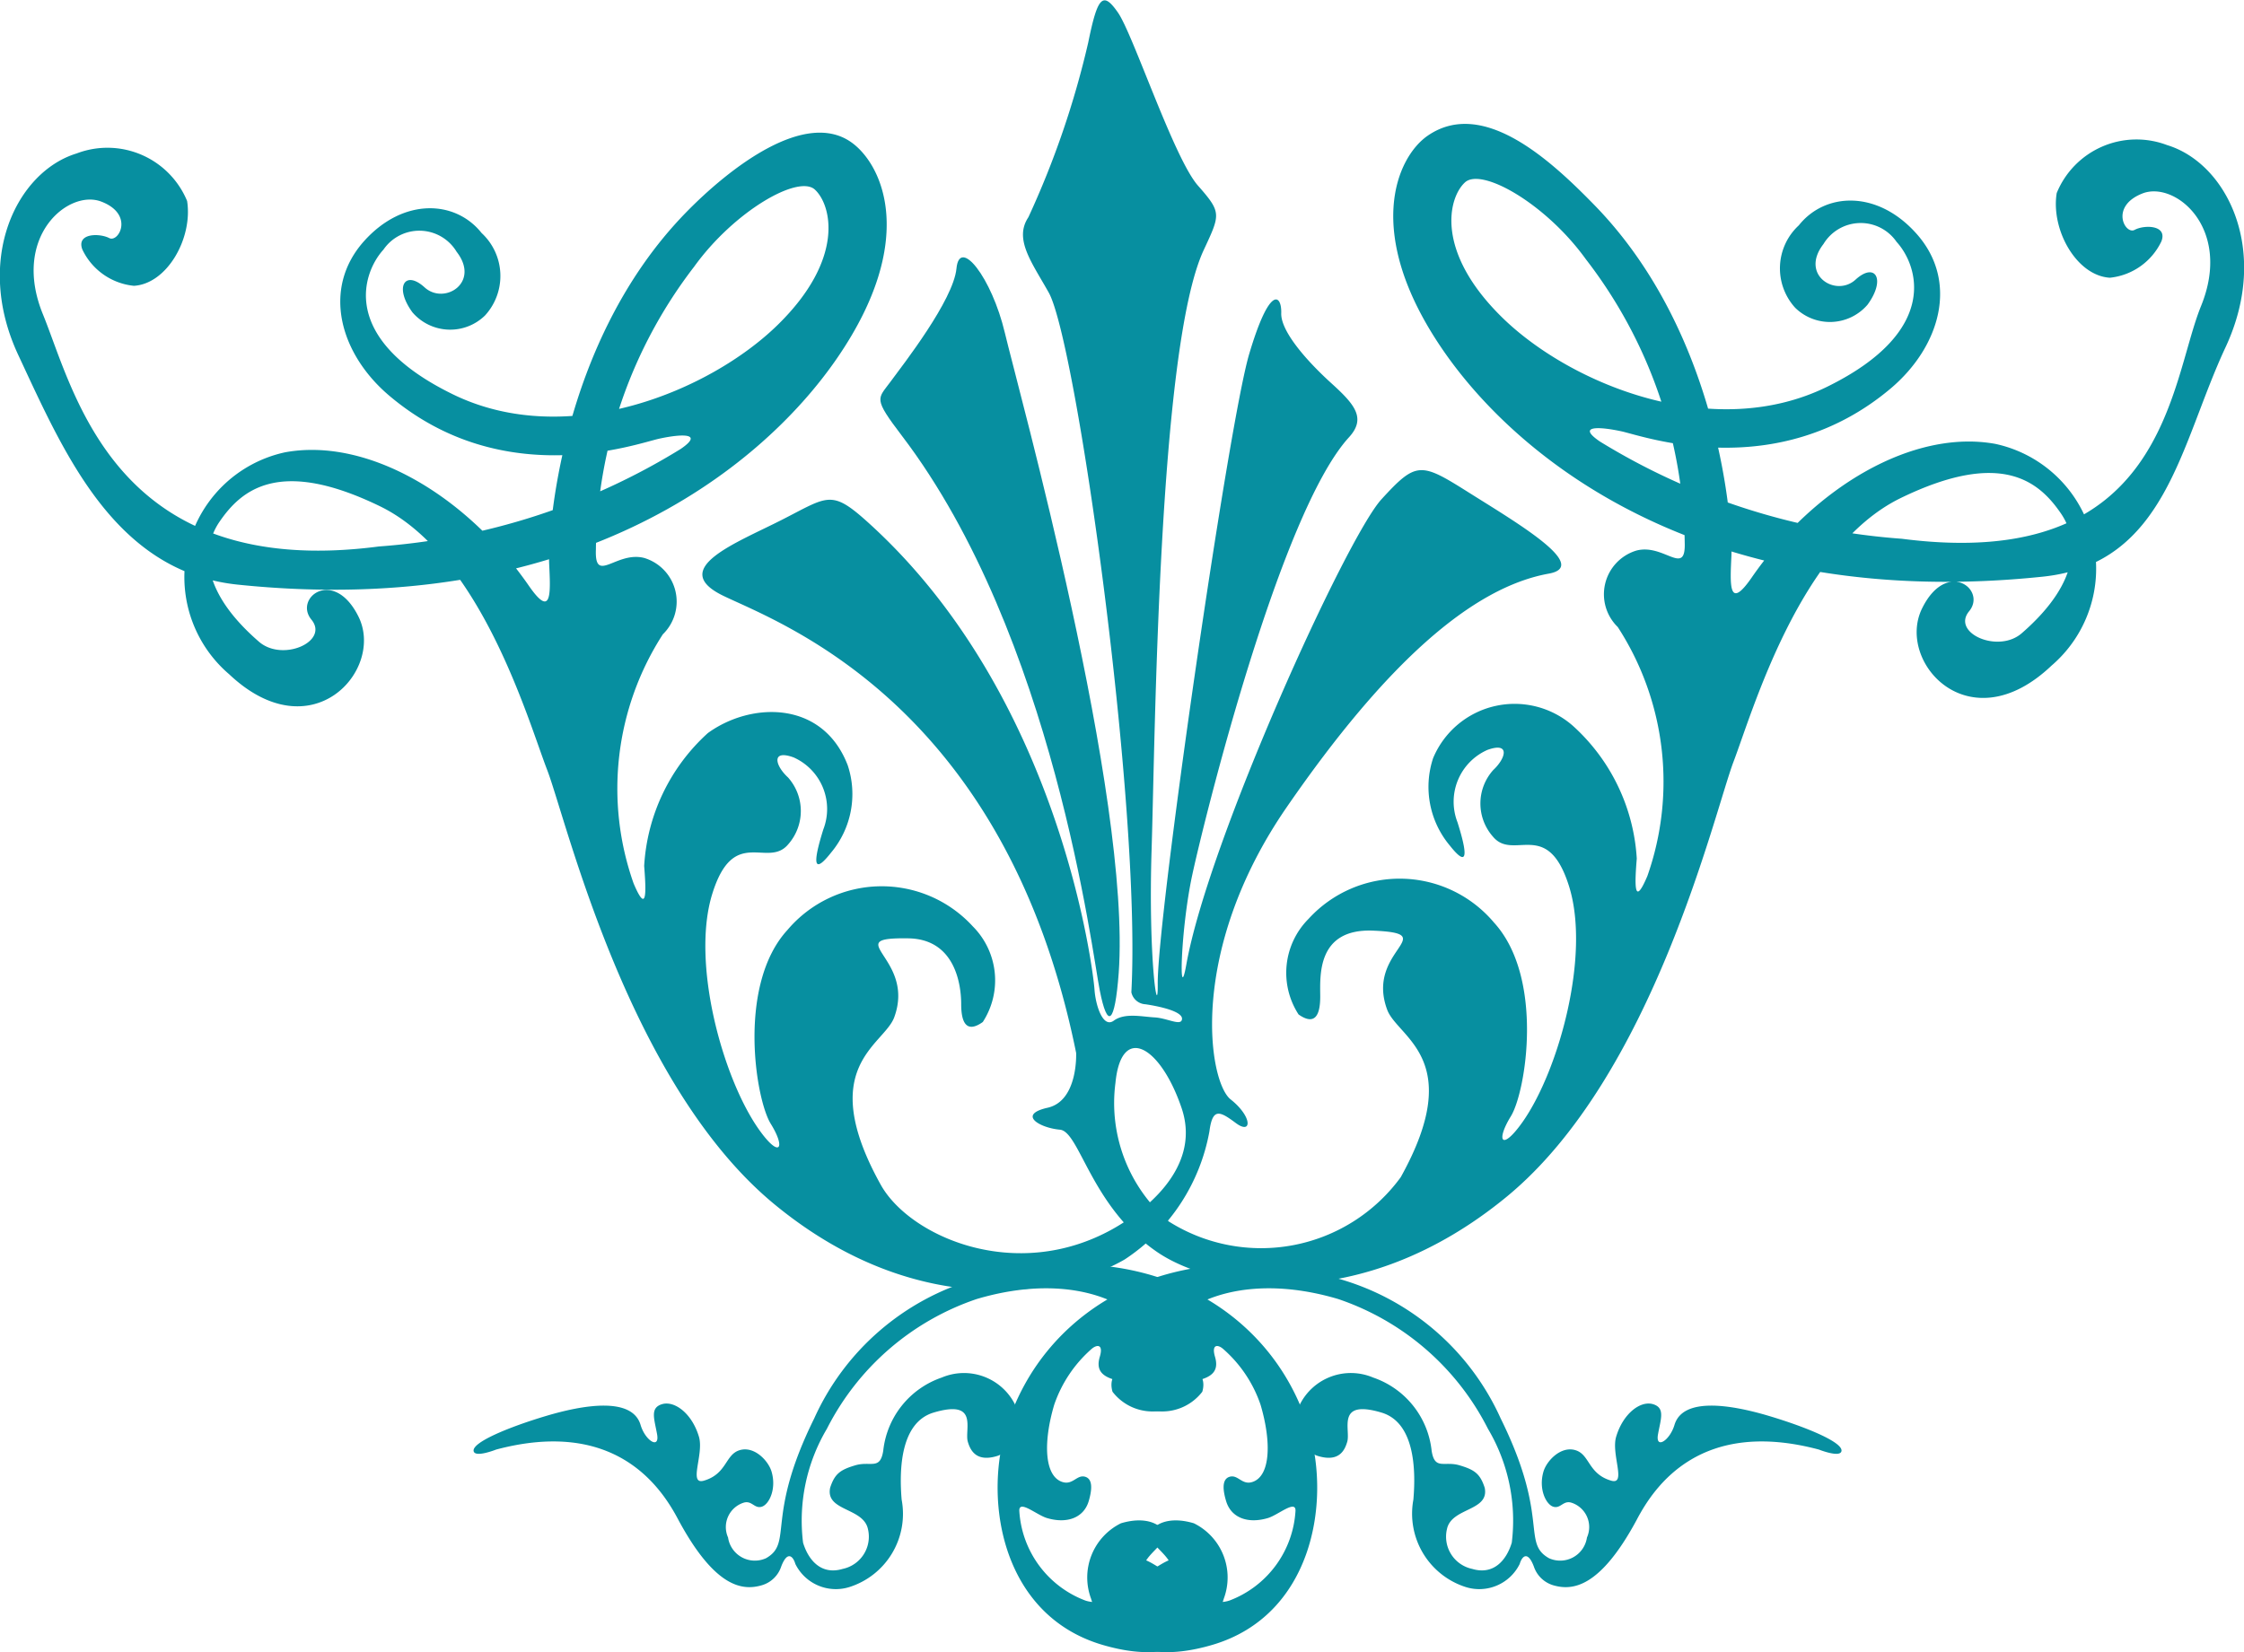 <svg xmlns="http://www.w3.org/2000/svg" width="61.356" height="45.188" viewBox="0 0 61.356 45.188">
  <g id="Group_21" data-name="Group 21" transform="translate(-319.33 -29.955)">
    <g id="Group_6" data-name="Group 6">
      <path id="Path_18" data-name="Path 18" d="M350.959,64.191c1.514,1.047,5.56,1.791,9.569-1.507s5.68-10.528,6.2-11.895,1.807-5.869,4.573-7.213,3.788-.441,4.381.424c.436.639.617,1.805-1.072,3.273-.646.565-1.93-.007-1.44-.6s-.614-1.438-1.284-.082c-.723,1.457,1.278,3.715,3.536,1.57a3.491,3.491,0,0,0-1.537-6.066c-2.247-.407-4.945,1.172-6.661,3.658-.642.928-.588.166-.553-.6s-.281-6.037-3.748-9.591c-1.183-1.213-3.036-2.936-4.55-1.9-.859.586-1.782,2.668.4,5.852s7.379,7.156,16.412,6.213c3.377-.354,3.745-3.6,5-6.282,1.222-2.626.042-5.021-1.6-5.521a2.356,2.356,0,0,0-3.02,1.311c-.163,1.007.543,2.263,1.455,2.316a1.758,1.758,0,0,0,1.407-.994c.176-.453-.47-.457-.731-.315s-.691-.648.224-1c.892-.336,2.455.961,1.591,3.084s-.959,7.3-8.183,6.364a18.268,18.268,0,0,1-8.249-2.657c-.651-.441-.035-.414.577-.283s4.247,1.457,7.367-1.168c1.364-1.152,1.873-2.939.7-4.244-1.076-1.2-2.5-1.117-3.21-.219a1.6,1.6,0,0,0-.1,2.252,1.355,1.355,0,0,0,1.981-.084c.51-.7.207-1.174-.33-.683s-1.533-.127-.876-.975a1.19,1.19,0,0,1,2-.057c.565.616,1.232,2.422-1.9,3.961s-7.029-.08-8.88-1.89-1.478-3.283-1.022-3.7,2.215.586,3.308,2.106a12.932,12.932,0,0,1,2.7,7.742c.033.953-.567.02-1.324.223a1.249,1.249,0,0,0-.507,2.09,7.772,7.772,0,0,1,.81,6.81c-.375.885-.346.215-.29-.478a5.316,5.316,0,0,0-1.746-3.629,2.414,2.414,0,0,0-3.823.885,2.5,2.5,0,0,0,.458,2.39c.612.774.39-.062.21-.636A1.549,1.549,0,0,1,360,50.465c.63-.227.505.228.158.551a1.369,1.369,0,0,0-.005,1.824c.563.672,1.491-.525,2.079,1.357s-.279,5.026-1.264,6.434c-.579.824-.745.533-.328-.145s.915-3.795-.462-5.3a3.371,3.371,0,0,0-5.069-.1,2.091,2.091,0,0,0-.273,2.615c.428.3.592.053.592-.488s-.111-1.867,1.445-1.805c1.916.082-.22.533.386,2.164.286.768,2.172,1.34.37,4.58a4.726,4.726,0,0,1-6.338,1.213,4.257,4.257,0,0,1-1.462-3.793c.158-1.629,1.23-1.019,1.809.69s-1.181,2.914-1.883,3.306c-2.662,1.487-5.555.2-6.342-1.207-1.8-3.234.082-3.812.367-4.582.6-1.631-1.533-2.189.384-2.16,1.278.018,1.447,1.258,1.447,1.8s.167.791.591.488a2.091,2.091,0,0,0-.273-2.615,3.376,3.376,0,0,0-5.07.1c-1.373,1.5-.873,4.625-.454,5.3s.247.965-.332.143c-.988-1.41-1.851-4.551-1.268-6.432s1.514-.685,2.076-1.355a1.378,1.378,0,0,0-.005-1.83c-.349-.319-.473-.776.155-.547a1.546,1.546,0,0,1,.81,1.97c-.18.577-.4,1.412.209.637a2.492,2.492,0,0,0,.458-2.394c-.689-1.791-2.653-1.731-3.824-.879a5.319,5.319,0,0,0-1.741,3.634c.054.692.085,1.36-.289.477a7.781,7.781,0,0,1,.8-6.813,1.247,1.247,0,0,0-.507-2.087c-.761-.2-1.359.73-1.324-.225a12.926,12.926,0,0,1,2.688-7.744c1.092-1.516,2.847-2.524,3.3-2.106s.831,1.891-1.017,3.7-5.745,3.429-8.879,1.9-2.469-3.338-1.9-3.959a1.189,1.189,0,0,1,2,.059c.656.845-.338,1.463-.875.974s-.843-.015-.332.684a1.362,1.362,0,0,0,1.984.084,1.6,1.6,0,0,0-.095-2.256c-.713-.9-2.139-.975-3.213.223-1.17,1.308-.656,3.1.707,4.242,3.123,2.625,6.756,1.293,7.368,1.16s1.23-.158.578.285a18.223,18.223,0,0,1-8.247,2.664c-7.22.946-8.318-4.224-9.186-6.349s.692-3.422,1.588-3.086c.917.345.485,1.136.224,1s-.908-.141-.733.316a1.752,1.752,0,0,0,1.409.99c.912-.056,1.613-1.308,1.454-2.32a2.358,2.358,0,0,0-3.021-1.3c-1.639.5-2.818,2.9-1.593,5.518,1.253,2.68,2.628,5.926,6,6.275,9.034.936,14.234-3.039,16.409-6.228s1.225-5.235.391-5.852c-1.279-.945-3.369.694-4.551,1.907-3.464,3.558-3.772,8.824-3.736,9.6s.087,1.53-.552.608c-1.721-2.489-4.419-4.065-6.666-3.655a3.493,3.493,0,0,0-1.531,6.071c2.26,2.136,4.257-.121,3.536-1.576-.673-1.356-1.778-.514-1.287.082s-.791,1.17-1.439.6c-1.689-1.467-1.511-2.635-1.077-3.273.592-.866,1.62-1.772,4.386-.43s4.049,5.846,4.575,7.211S336.5,59.6,340.514,62.9s7.982,2.426,9.57,1.5a5.327,5.327,0,0,0,2.314-3.5c.086-.662.287-.553.726-.227s.455-.174-.147-.65-1.187-4.041,1.533-7.989,5.075-6.013,7.167-6.39c1.149-.207-.874-1.391-2.188-2.219s-1.43-.861-2.387.186-4.726,9.322-5.334,12.718c-.215,1.211-.158-.957.16-2.439s2.4-9.916,4.288-11.977c.477-.525.152-.9-.492-1.484s-1.378-1.406-1.362-1.908-.308-.8-.877,1.119-2.518,15.41-2.5,17.228c.011,1.043-.263-.683-.167-3.7s.18-13.689,1.421-16.367c.459-.988.5-1.027-.155-1.771s-1.77-4.129-2.185-4.729-.559-.437-.813.811a24.48,24.48,0,0,1-1.638,4.785c-.4.6.091,1.228.558,2.062.756,1.356,2.534,14.03,2.258,19.135a.415.415,0,0,0,.385.328c.352.051,1.012.188,1,.4s-.4-.022-.75-.041-.815-.131-1.115.089-.5-.429-.528-.853-.9-8.02-6.221-12.8c-.976-.877-1.072-.685-2.318-.049s-3.146,1.34-1.607,2.084,7.71,2.944,9.644,12.5c0,0,.061,1.311-.78,1.5s-.207.553.335.6S349.157,62.953,350.959,64.191Z" fill="#078fa0"/>
      <path id="Path_19" data-name="Path 19" d="M349.4,57.043c-.2-.977-1.253-9.709-5.409-15.168-.792-1.041-.666-1-.315-1.477s1.722-2.232,1.806-3.1.964.244,1.324,1.764,3.459,12.662,3.112,17.506C349.812,57.975,349.61,58.109,349.4,57.043Z" fill="#078fa0"/>
      <g id="Group_5" data-name="Group 5">
        <path id="Path_20" data-name="Path 20" d="M341.591,68.752a6.929,6.929,0,0,1,4.4-3.814c4.447-1.317,8.121.712,9.135,4.136.592,2,.073,5.061-2.639,5.866-2.446.724-3.154-.686-3.326-1.264a1.654,1.654,0,0,1,.818-2.059c.733-.219,1.142.063,1.21.3s-.676.652-.582.969c.06.2.429-.188.763-.285a.7.7,0,0,1,.832.32c.046.158-.264.211-.2.424a.78.78,0,0,0,.95.383,2.8,2.8,0,0,0,1.8-2.455c.007-.305-.473.115-.751.2-.556.166-1.012-.008-1.147-.465-.086-.287-.125-.6.1-.664s.332.23.611.146c.5-.15.538-1.078.232-2.113a3.536,3.536,0,0,0-1.029-1.533c-.146-.123-.317-.123-.217.219s-.036.517-.378.621c-.717.211-.573.695-1.124.859a1.378,1.378,0,0,1-1.3-.523c-.082-.276.016-.5.2-.549s.373.213.569.154c.3-.09.448-.609.328-1.019-.255-.86-2.03-1.948-4.814-1.121a7.163,7.163,0,0,0-4.093,3.548,4.923,4.923,0,0,0-.651,3.116c.148.484.5.89,1.082.716a.9.9,0,0,0,.691-1.093c-.129-.59-1.167-.481-1.033-1.127.124-.379.273-.491.69-.614s.678.143.762-.4a2.386,2.386,0,0,1,1.6-2,1.561,1.561,0,0,1,2,.732c.121.409.063,1.252-.5,1.418s-.721-.166-.787-.392c-.1-.332.316-1.172-.936-.8-.891.266-.948,1.514-.874,2.381a2.1,2.1,0,0,1-1.438,2.394,1.235,1.235,0,0,1-1.468-.634c-.062-.215-.219-.371-.387.07a.792.792,0,0,1-.53.512c-.53.156-1.282.066-2.281-1.787-.5-.954-1.767-2.78-4.984-1.924,0,0-.562.224-.613.05-.072-.242.971-.669,1.98-.97s2.351-.533,2.583.246c.128.432.527.678.451.254s-.2-.721.137-.822.817.248,1.008.892c.142.481-.3,1.328.137,1.2.634-.187.577-.715.978-.834s.784.293.87.586c.141.475-.067.9-.268.961s-.268-.178-.493-.111a.7.7,0,0,0-.428.953.74.74,0,0,0,1.039.566C341.029,72.143,340.243,71.479,341.591,68.752Z" fill="#078fa0"/>
        <path id="Path_21" data-name="Path 21" d="M360.363,68.752a6.93,6.93,0,0,0-4.4-3.814c-4.448-1.317-8.122.712-9.137,4.136-.592,2-.072,5.061,2.64,5.866,2.447.724,3.156-.686,3.326-1.264a1.652,1.652,0,0,0-.819-2.059c-.733-.219-1.141.063-1.21.3s.677.652.583.969c-.059.2-.429-.188-.763-.285a.7.7,0,0,0-.833.32c-.045.158.265.211.2.424a.781.781,0,0,1-.95.383,2.8,2.8,0,0,1-1.8-2.455c-.006-.305.473.115.753.2.555.166,1.012-.008,1.146-.465.084-.287.123-.6-.1-.664s-.332.23-.613.146c-.5-.15-.539-1.078-.232-2.113a3.563,3.563,0,0,1,1.028-1.533c.148-.123.321-.123.219.219s.036.517.377.621c.718.211.574.695,1.125.859a1.38,1.38,0,0,0,1.3-.523c.083-.276-.016-.5-.2-.549s-.371.213-.566.154c-.3-.09-.448-.609-.328-1.019.255-.86,2.029-1.948,4.813-1.121a7.158,7.158,0,0,1,4.092,3.548,4.917,4.917,0,0,1,.651,3.116c-.147.484-.5.89-1.08.716a.9.9,0,0,1-.691-1.093c.127-.59,1.166-.481,1.031-1.127-.123-.379-.273-.491-.691-.614s-.676.143-.76-.4a2.384,2.384,0,0,0-1.6-2,1.56,1.56,0,0,0-2,.732c-.121.409-.063,1.252.506,1.418s.72-.166.786-.392c.1-.332-.315-1.172.936-.8.893.266.948,1.514.873,2.381a2.107,2.107,0,0,0,1.441,2.394,1.233,1.233,0,0,0,1.466-.634c.063-.215.22-.371.387.07a.8.8,0,0,0,.529.512c.531.156,1.284.066,2.282-1.787.5-.954,1.767-2.78,4.983-1.924,0,0,.562.224.615.05.072-.242-.972-.669-1.981-.97s-2.35-.533-2.583.246c-.129.432-.527.678-.45.254s.2-.721-.138-.822-.815.248-1.007.892c-.142.481.294,1.328-.138,1.2-.634-.187-.577-.715-.977-.834s-.786.293-.872.586c-.14.475.069.9.269.961s.268-.178.493-.111a.7.7,0,0,1,.427.953.74.74,0,0,1-1.039.566C360.926,72.143,361.71,71.479,360.363,68.752Z" fill="#078fa0"/>
      </g>
    </g>
  </g>
</svg>
